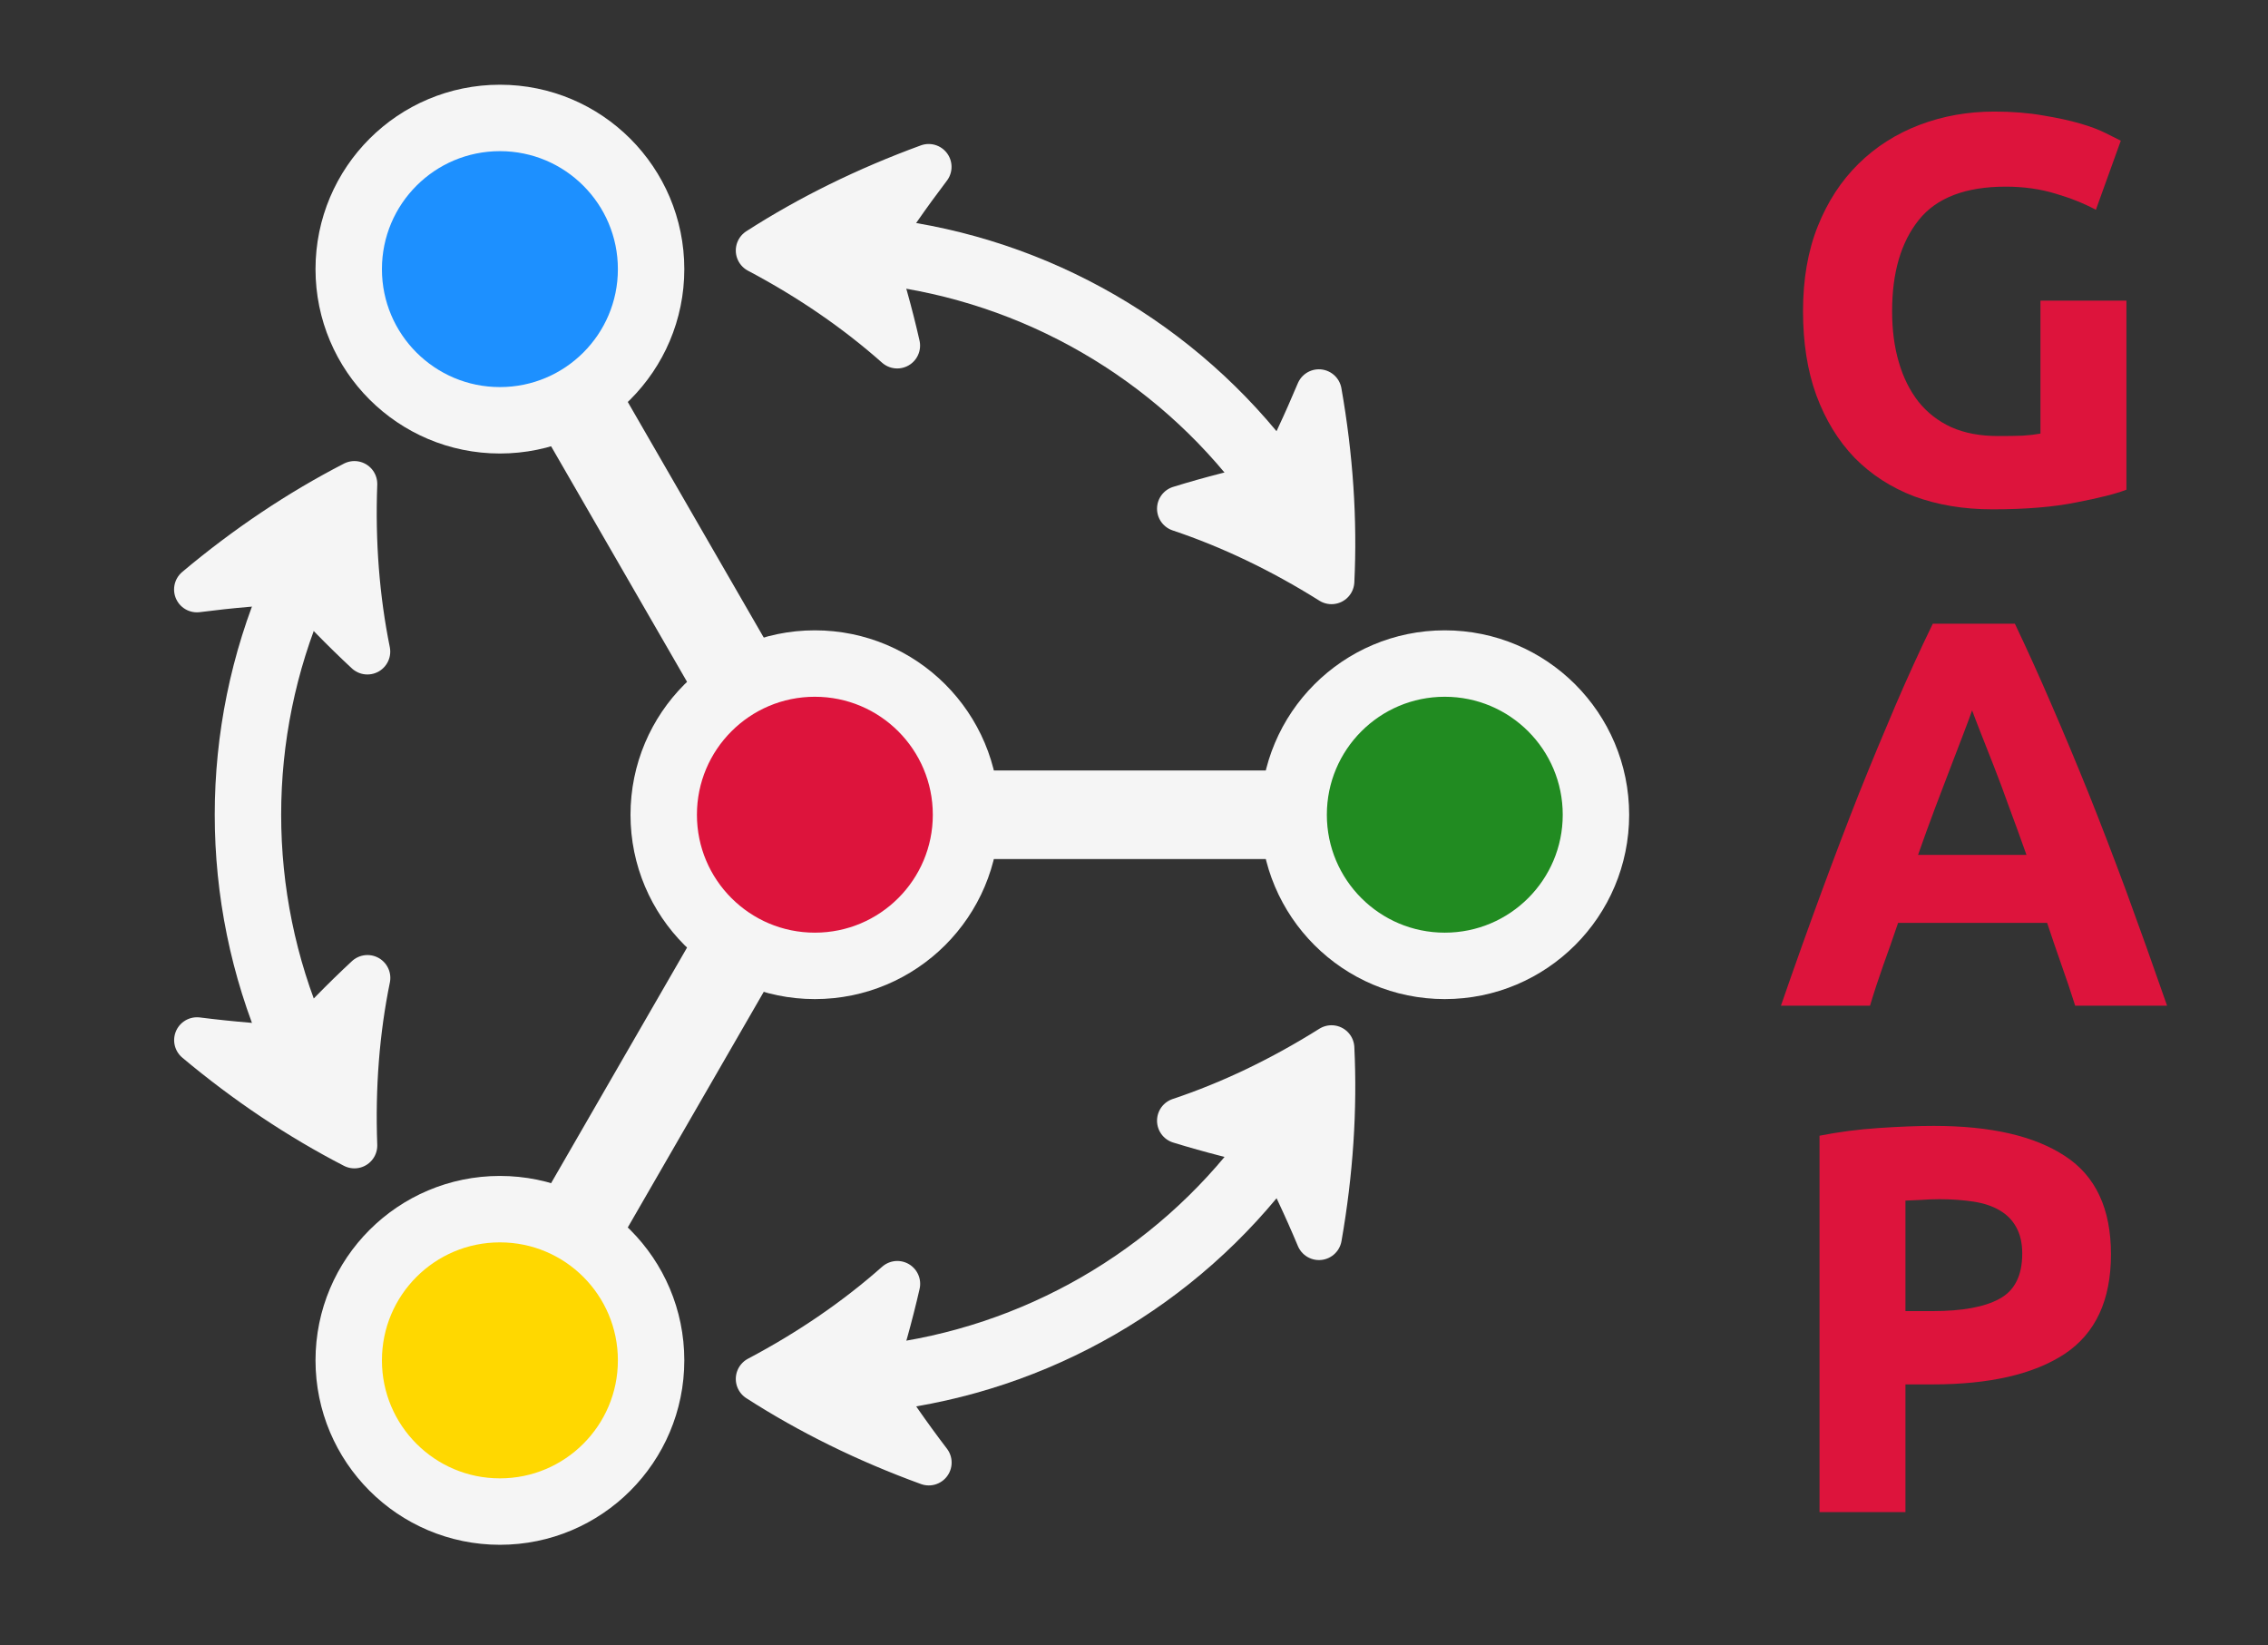 <?xml version="1.0" encoding="UTF-8"?>
<svg xmlns="http://www.w3.org/2000/svg" xmlns:xlink="http://www.w3.org/1999/xlink" width="101.041pt" height="73.288pt" viewBox="0 0 101.041 73.288">
<rect x="0" y="0" width="101.041" height="73.288" fill="#333333" stroke="none"/>
<defs>
<g>
<g id="glyph-0-0">
<path d="M 10.266 -14.062 C 8.473 -14.062 7.18 -13.566 6.391 -12.578 C 5.598 -11.586 5.203 -10.234 5.203 -8.516 C 5.203 -7.68 5.301 -6.926 5.5 -6.25 C 5.695 -5.57 5.988 -4.984 6.375 -4.484 C 6.77 -3.992 7.258 -3.613 7.844 -3.344 C 8.438 -3.082 9.129 -2.953 9.922 -2.953 C 10.348 -2.953 10.711 -2.957 11.016 -2.969 C 11.316 -2.988 11.582 -3.02 11.812 -3.062 L 11.812 -8.984 L 15.641 -8.984 L 15.641 -0.562 C 15.18 -0.383 14.441 -0.195 13.422 0 C 12.41 0.207 11.16 0.312 9.672 0.312 C 8.391 0.312 7.227 0.117 6.188 -0.266 C 5.156 -0.66 4.27 -1.234 3.531 -1.984 C 2.801 -2.742 2.234 -3.672 1.828 -4.766 C 1.43 -5.859 1.234 -7.109 1.234 -8.516 C 1.234 -9.941 1.453 -11.203 1.891 -12.297 C 2.328 -13.391 2.93 -14.316 3.703 -15.078 C 4.473 -15.836 5.379 -16.414 6.422 -16.812 C 7.461 -17.207 8.57 -17.406 9.75 -17.406 C 10.551 -17.406 11.273 -17.348 11.922 -17.234 C 12.566 -17.129 13.117 -17.008 13.578 -16.875 C 14.047 -16.738 14.43 -16.594 14.734 -16.438 C 15.035 -16.289 15.254 -16.18 15.391 -16.109 L 14.281 -13.031 C 13.758 -13.312 13.16 -13.551 12.484 -13.75 C 11.805 -13.957 11.066 -14.062 10.266 -14.062 Z M 10.266 -14.062 "/>
</g>
<g id="glyph-0-1">
<path d="M 13.359 0 C 13.172 -0.594 12.969 -1.195 12.75 -1.812 C 12.531 -2.438 12.316 -3.062 12.109 -3.688 L 5.469 -3.688 C 5.258 -3.062 5.039 -2.438 4.812 -1.812 C 4.594 -1.195 4.395 -0.594 4.219 0 L 0.25 0 C 0.883 -1.832 1.488 -3.523 2.062 -5.078 C 2.633 -6.629 3.191 -8.094 3.734 -9.469 C 4.285 -10.844 4.828 -12.148 5.359 -13.391 C 5.891 -14.629 6.441 -15.836 7.016 -17.016 L 10.672 -17.016 C 11.234 -15.836 11.781 -14.629 12.312 -13.391 C 12.852 -12.148 13.398 -10.844 13.953 -9.469 C 14.504 -8.094 15.066 -6.629 15.641 -5.078 C 16.211 -3.523 16.816 -1.832 17.453 0 Z M 8.766 -13.156 C 8.68 -12.906 8.555 -12.566 8.391 -12.141 C 8.234 -11.723 8.047 -11.234 7.828 -10.672 C 7.617 -10.117 7.383 -9.504 7.125 -8.828 C 6.875 -8.16 6.617 -7.457 6.359 -6.719 L 11.188 -6.719 C 10.926 -7.457 10.672 -8.16 10.422 -8.828 C 10.18 -9.504 9.953 -10.117 9.734 -10.672 C 9.516 -11.234 9.32 -11.723 9.156 -12.141 C 8.988 -12.566 8.859 -12.906 8.766 -13.156 Z M 8.766 -13.156 "/>
</g>
<g id="glyph-0-2">
<path d="M 7.062 -17.203 C 9.602 -17.203 11.551 -16.754 12.906 -15.859 C 14.27 -14.973 14.953 -13.516 14.953 -11.484 C 14.953 -9.441 14.266 -7.961 12.891 -7.047 C 11.516 -6.141 9.551 -5.688 7 -5.688 L 5.797 -5.688 L 5.797 0 L 1.969 0 L 1.969 -16.766 C 2.801 -16.93 3.68 -17.047 4.609 -17.109 C 5.547 -17.172 6.363 -17.203 7.062 -17.203 Z M 7.312 -13.938 C 7.031 -13.938 6.754 -13.926 6.484 -13.906 C 6.223 -13.895 5.992 -13.883 5.797 -13.875 L 5.797 -8.953 L 7 -8.953 C 8.32 -8.953 9.316 -9.133 9.984 -9.5 C 10.66 -9.863 11 -10.535 11 -11.516 C 11 -11.984 10.91 -12.375 10.734 -12.688 C 10.566 -13 10.32 -13.25 10 -13.438 C 9.688 -13.625 9.301 -13.754 8.844 -13.828 C 8.383 -13.898 7.875 -13.938 7.312 -13.938 Z M 7.312 -13.938 "/>
</g>
</g>
<clipPath id="clip-0">
<path clip-rule="nonzero" d="M 0.012 0 L 90 0 L 90 72.582 L 0.012 72.582 Z M 0.012 0 "/>
</clipPath>
<clipPath id="clip-1">
<path clip-rule="nonzero" d="M 0.012 0 L 85 0 L 85 72.582 L 0.012 72.582 Z M 0.012 0 "/>
</clipPath>
<clipPath id="clip-2">
<path clip-rule="nonzero" d="M 15 0 L 100.078 0 L 100.078 72.582 L 15 72.582 Z M 15 0 "/>
</clipPath>
<clipPath id="clip-3">
<path clip-rule="nonzero" d="M 0.012 0 L 71 0 L 71 61 L 0.012 61 Z M 0.012 0 "/>
</clipPath>
<clipPath id="clip-4">
<path clip-rule="nonzero" d="M 0.012 12 L 71 12 L 71 72.582 L 0.012 72.582 Z M 0.012 12 "/>
</clipPath>
<clipPath id="clip-5">
<path clip-rule="nonzero" d="M 0.012 0 L 99 0 L 99 64 L 0.012 64 Z M 0.012 0 "/>
</clipPath>
<clipPath id="clip-6">
<path clip-rule="nonzero" d="M 0.012 0 L 55 0 L 55 72.582 L 0.012 72.582 Z M 0.012 0 "/>
</clipPath>
<clipPath id="clip-7">
<path clip-rule="nonzero" d="M 0.012 9 L 99 9 L 99 72.582 L 0.012 72.582 Z M 0.012 9 "/>
</clipPath>
</defs>
<path fill="none" stroke-width="3.985" stroke-linecap="butt" stroke-linejoin="miter" stroke="rgb(95.999%, 95.999%, 95.999%)" stroke-opacity="1" stroke-miterlimit="10" d="M 5.67 -0.002 L 22.677 -0.002 " transform="matrix(0.99, 0, 0, -0.99, 36.303, 36.291)"/>
<g clip-path="url(#clip-0)">
<path fill="none" stroke-width="3.985" stroke-linecap="butt" stroke-linejoin="miter" stroke="rgb(95.999%, 95.999%, 95.999%)" stroke-opacity="1" stroke-miterlimit="10" d="M -2.834 4.909 L -11.337 19.641 " transform="matrix(0.99, 0, 0, -0.99, 36.303, 36.291)"/>
<path fill="none" stroke-width="3.985" stroke-linecap="butt" stroke-linejoin="miter" stroke="rgb(95.999%, 95.999%, 95.999%)" stroke-opacity="1" stroke-miterlimit="10" d="M -2.834 -4.908 L -11.337 -19.64 " transform="matrix(0.99, 0, 0, -0.99, 36.303, 36.291)"/>
</g>
<path fill-rule="nonzero" fill="rgb(86.4%, 7.999%, 23.499%)" fill-opacity="1" d="M 43.039 36.293 C 43.039 32.57 40.023 29.555 36.301 29.555 C 32.582 29.555 29.566 32.57 29.566 36.293 C 29.566 40.012 32.582 43.027 36.301 43.027 C 40.023 43.027 43.039 40.012 43.039 36.293 Z M 43.039 36.293 "/>
<g clip-path="url(#clip-1)">
<path fill="none" stroke-width="2.989" stroke-linecap="butt" stroke-linejoin="miter" stroke="rgb(95.999%, 95.999%, 95.999%)" stroke-opacity="1" stroke-miterlimit="10" d="M 6.802 -0.002 C 6.802 3.757 3.757 6.802 -0.002 6.802 C -3.757 6.802 -6.802 3.757 -6.802 -0.002 C -6.802 -3.756 -3.757 -6.801 -0.002 -6.801 C 3.757 -6.801 6.802 -3.756 6.802 -0.002 Z M 6.802 -0.002 " transform="matrix(0.99, 0, 0, -0.99, 36.303, 36.291)"/>
</g>
<path fill-rule="nonzero" fill="rgb(13.199%, 54.5%, 13.199%)" fill-opacity="1" d="M 71.113 36.293 C 71.113 32.57 68.098 29.555 64.375 29.555 C 60.656 29.555 57.641 32.57 57.641 36.293 C 57.641 40.012 60.656 43.027 64.375 43.027 C 68.098 43.027 71.113 40.012 71.113 36.293 Z M 71.113 36.293 "/>
<g clip-path="url(#clip-2)">
<path fill="none" stroke-width="2.989" stroke-linecap="butt" stroke-linejoin="miter" stroke="rgb(95.999%, 95.999%, 95.999%)" stroke-opacity="1" stroke-miterlimit="10" d="M 35.149 -0.002 C 35.149 3.757 32.104 6.802 28.345 6.802 C 24.59 6.802 21.545 3.757 21.545 -0.002 C 21.545 -3.756 24.59 -6.801 28.345 -6.801 C 32.104 -6.801 35.149 -3.756 35.149 -0.002 Z M 35.149 -0.002 " transform="matrix(0.99, 0, 0, -0.99, 36.303, 36.291)"/>
</g>
<path fill-rule="nonzero" fill="rgb(11.6%, 56.499%, 100%)" fill-opacity="1" d="M 29.004 11.98 C 29.004 8.258 25.988 5.242 22.266 5.242 C 18.543 5.242 15.527 8.258 15.527 11.98 C 15.527 15.699 18.543 18.715 22.266 18.715 C 25.988 18.715 29.004 15.699 29.004 11.98 Z M 29.004 11.98 "/>
<g clip-path="url(#clip-3)">
<path fill="none" stroke-width="2.989" stroke-linecap="butt" stroke-linejoin="miter" stroke="rgb(95.999%, 95.999%, 95.999%)" stroke-opacity="1" stroke-miterlimit="10" d="M -7.37 24.547 C -7.37 28.306 -10.415 31.351 -14.173 31.351 C -17.932 31.351 -20.977 28.306 -20.977 24.547 C -20.977 20.792 -17.932 17.747 -14.173 17.747 C -10.415 17.747 -7.37 20.792 -7.37 24.547 Z M -7.37 24.547 " transform="matrix(0.99, 0, 0, -0.99, 36.303, 36.291)"/>
</g>
<path fill-rule="nonzero" fill="rgb(100%, 84.399%, 0%)" fill-opacity="1" d="M 29.004 60.605 C 29.004 56.883 25.988 53.867 22.266 53.867 C 18.543 53.867 15.527 56.883 15.527 60.605 C 15.527 64.324 18.543 67.344 22.266 67.344 C 25.988 67.344 29.004 64.324 29.004 60.605 Z M 29.004 60.605 "/>
<g clip-path="url(#clip-4)">
<path fill="none" stroke-width="2.989" stroke-linecap="butt" stroke-linejoin="miter" stroke="rgb(95.999%, 95.999%, 95.999%)" stroke-opacity="1" stroke-miterlimit="10" d="M -7.37 -24.55 C -7.37 -20.791 -10.415 -17.747 -14.173 -17.747 C -17.932 -17.747 -20.977 -20.791 -20.977 -24.55 C -20.977 -28.305 -17.932 -31.354 -14.173 -31.354 C -10.415 -31.354 -7.37 -28.305 -7.37 -24.55 Z M -7.37 -24.55 " transform="matrix(0.99, 0, 0, -0.99, 36.303, 36.291)"/>
</g>
<g clip-path="url(#clip-5)">
<path fill="none" stroke-width="2.989" stroke-linecap="butt" stroke-linejoin="miter" stroke="rgb(95.999%, 95.999%, 95.999%)" stroke-opacity="1" stroke-miterlimit="10" d="M 20.429 15.282 C 16.252 20.867 9.945 24.512 3.019 25.336 " transform="matrix(0.99, 0, 0, -0.99, 36.303, 36.291)"/>
</g>
<path fill-rule="nonzero" fill="rgb(95.999%, 95.999%, 95.999%)" fill-opacity="1" stroke-width="2.057" stroke-linecap="butt" stroke-linejoin="round" stroke="rgb(95.999%, 95.999%, 95.999%)" stroke-opacity="1" stroke-miterlimit="10" d="M 23.249 10.502 C 23.383 13.247 23.194 16.103 22.681 19.013 C 22.086 17.594 21.439 16.209 20.733 14.868 C 19.266 14.568 17.83 14.202 16.426 13.768 C 18.721 12.999 21.013 11.906 23.249 10.502 Z M 23.249 10.502 " transform="matrix(0.99, 0, 0, -0.99, 36.303, 36.291)"/>
<path fill-rule="nonzero" fill="rgb(95.999%, 95.999%, 95.999%)" fill-opacity="1" stroke-width="2.057" stroke-linecap="butt" stroke-linejoin="round" stroke="rgb(95.999%, 95.999%, 95.999%)" stroke-opacity="1" stroke-miterlimit="10" d="M -2.53 25.387 C -0.195 24.153 1.895 22.713 3.706 21.108 C 3.382 22.54 2.98 23.967 2.511 25.391 C 3.315 26.669 4.191 27.923 5.122 29.15 C 2.349 28.136 -0.219 26.874 -2.53 25.387 Z M -2.53 25.387 " transform="matrix(0.99, 0, 0, -0.99, 36.303, 36.291)"/>
<g clip-path="url(#clip-6)">
<path fill="none" stroke-width="2.989" stroke-linecap="butt" stroke-linejoin="miter" stroke="rgb(95.999%, 95.999%, 95.999%)" stroke-opacity="1" stroke-miterlimit="10" d="M -23.45 10.052 C -26.199 3.643 -26.199 -3.642 -23.45 -10.051 " transform="matrix(0.99, 0, 0, -0.99, 36.303, 36.291)"/>
</g>
<path fill-rule="nonzero" fill="rgb(95.999%, 95.999%, 95.999%)" fill-opacity="1" stroke-width="2.057" stroke-linecap="butt" stroke-linejoin="round" stroke="rgb(95.999%, 95.999%, 95.999%)" stroke-opacity="1" stroke-miterlimit="10" d="M -20.721 14.884 C -23.162 13.626 -25.545 12.036 -27.808 10.135 C -26.278 10.332 -24.756 10.462 -23.245 10.522 C -22.247 9.401 -21.214 8.34 -20.137 7.339 C -20.618 9.713 -20.819 12.245 -20.721 14.884 Z M -20.721 14.884 " transform="matrix(0.99, 0, 0, -0.99, 36.303, 36.291)"/>
<path fill-rule="nonzero" fill="rgb(95.999%, 95.999%, 95.999%)" fill-opacity="1" stroke-width="2.057" stroke-linecap="butt" stroke-linejoin="round" stroke="rgb(95.999%, 95.999%, 95.999%)" stroke-opacity="1" stroke-miterlimit="10" d="M -20.721 -14.883 C -20.819 -12.244 -20.618 -9.712 -20.133 -7.342 C -21.21 -8.344 -22.247 -9.405 -23.245 -10.521 C -24.756 -10.462 -26.278 -10.335 -27.805 -10.142 C -25.545 -12.035 -23.162 -13.625 -20.721 -14.883 Z M -20.721 -14.883 " transform="matrix(0.99, 0, 0, -0.99, 36.303, 36.291)"/>
<g clip-path="url(#clip-7)">
<path fill="none" stroke-width="2.989" stroke-linecap="butt" stroke-linejoin="miter" stroke="rgb(95.999%, 95.999%, 95.999%)" stroke-opacity="1" stroke-miterlimit="10" d="M 3.019 -25.335 C 9.945 -24.511 16.256 -20.866 20.433 -15.281 " transform="matrix(0.99, 0, 0, -0.99, 36.303, 36.291)"/>
</g>
<path fill-rule="nonzero" fill="rgb(95.999%, 95.999%, 95.999%)" fill-opacity="1" stroke-width="2.057" stroke-linecap="butt" stroke-linejoin="round" stroke="rgb(95.999%, 95.999%, 95.999%)" stroke-opacity="1" stroke-miterlimit="10" d="M -2.53 -25.386 C -0.219 -26.873 2.349 -28.139 5.126 -29.149 C 4.191 -27.923 3.319 -26.668 2.511 -25.39 C 2.984 -23.97 3.382 -22.539 3.71 -21.107 C 1.899 -22.712 -0.195 -24.152 -2.53 -25.386 Z M -2.53 -25.386 " transform="matrix(0.99, 0, 0, -0.99, 36.303, 36.291)"/>
<path fill-rule="nonzero" fill="rgb(95.999%, 95.999%, 95.999%)" fill-opacity="1" stroke-width="2.057" stroke-linecap="butt" stroke-linejoin="round" stroke="rgb(95.999%, 95.999%, 95.999%)" stroke-opacity="1" stroke-miterlimit="10" d="M 23.249 -10.501 C 21.013 -11.905 18.721 -13.002 16.426 -13.767 C 17.83 -14.197 19.266 -14.567 20.733 -14.867 C 21.439 -16.208 22.09 -17.589 22.685 -19.009 C 23.194 -16.102 23.383 -13.246 23.249 -10.501 Z M 23.249 -10.501 " transform="matrix(0.99, 0, 0, -0.99, 36.303, 36.291)"/>
<g fill="rgb(86.4%, 7.999%, 23.499%)" fill-opacity="1">
<use xlink:href="#glyph-0-0" x="79.092" y="22.376"/>
</g>
<g fill="rgb(86.4%, 7.999%, 23.499%)" fill-opacity="1">
<use xlink:href="#glyph-0-1" x="79.092" y="44.798"/>
</g>
<g fill="rgb(86.4%, 7.999%, 23.499%)" fill-opacity="1">
<use xlink:href="#glyph-0-2" x="79.092" y="67.355"/>
</g>
</svg>
